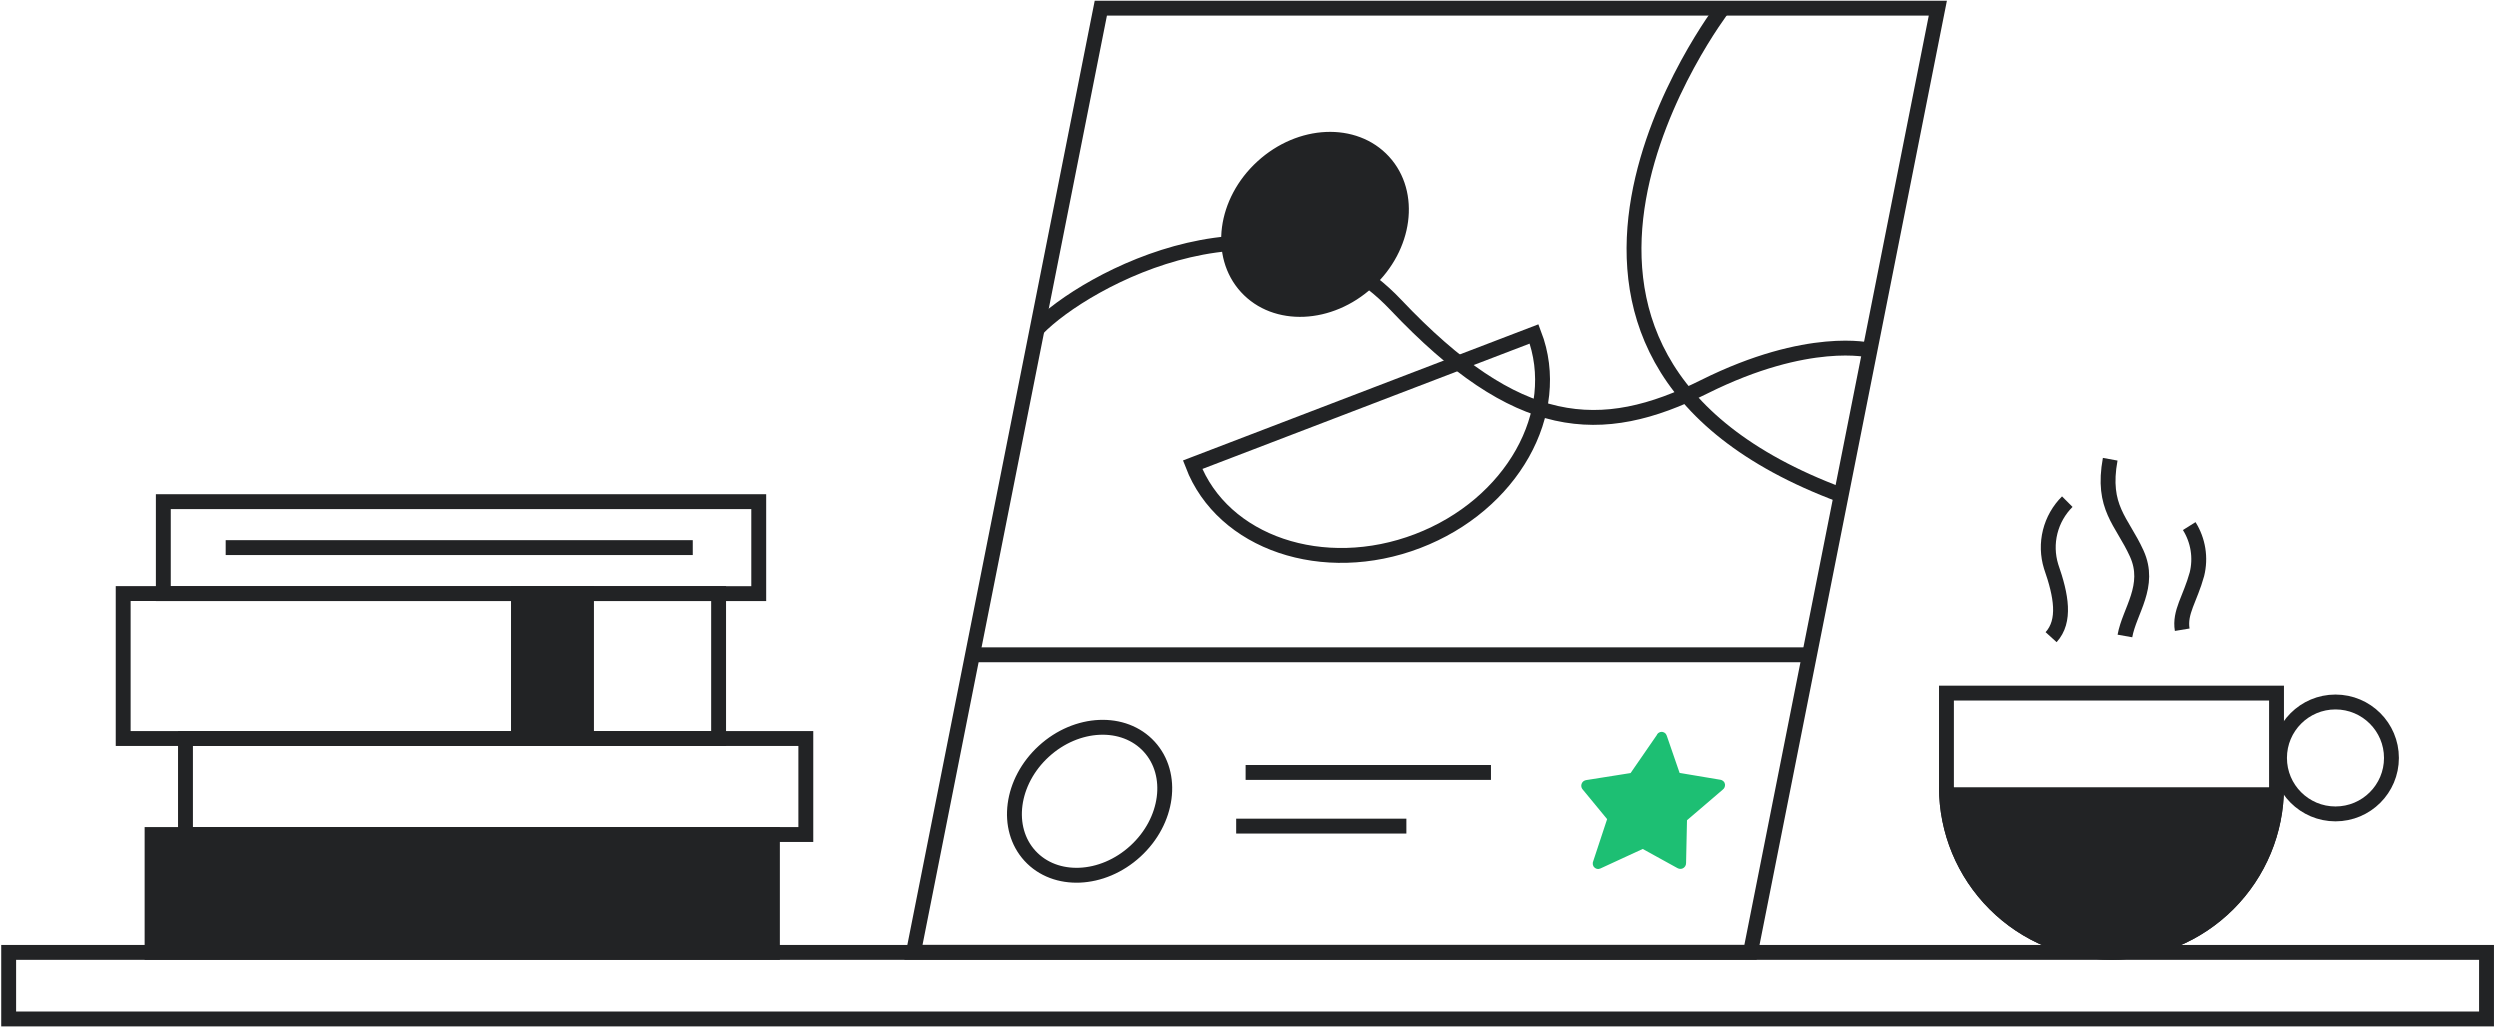 <svg width="252" height="104" viewBox="0 0 252 104" fill="none" xmlns="http://www.w3.org/2000/svg">
    <path d="M250.641 96.001H0.874V102.711H250.641V96.001Z" stroke="#222325" stroke-width="1.5"
        stroke-miterlimit="10"></path>
    <path d="M195.334 0.823H110.963L92.077 95.993H176.448L195.334 0.823Z" stroke="#222325" stroke-width="1.5"
        stroke-miterlimit="10"></path>
    <path d="M98.027 66.003H182.398" stroke="#222325" stroke-width="1.5" stroke-miterlimit="10"></path>
    <path d="M77.86 84.119H15.329V96.001H77.86V84.119Z" fill="#222325" stroke="#222325" stroke-width="1.5"
        stroke-miterlimit="10"></path>
    <path d="M81.227 74.442H18.696V84.119H81.227V74.442Z" stroke="#222325" stroke-width="1.5"
        stroke-miterlimit="10"></path>
    <path d="M72.435 59.831H12.417V74.442H72.435V59.831Z" stroke="#222325" stroke-width="1.5"
        stroke-miterlimit="10"></path>
    <path d="M76.481 50.567H16.463V59.838H76.481V50.567Z" stroke="#222325" stroke-width="1.5"
        stroke-miterlimit="10"></path>
    <path d="M52.268 59.831V74.442" stroke="#222325" stroke-width="1.5" stroke-miterlimit="10"></path>
    <path d="M59.1 59.831V74.442" stroke="#222325" stroke-width="1.5" stroke-miterlimit="10"></path>
    <path d="M59.1 59.831H52.268V74.442H59.1V59.831Z" fill="#222325" stroke="#222325" stroke-width="1.5"
        stroke-miterlimit="10"></path>
    <path d="M22.749 55.199H69.831" stroke="#222325" stroke-width="1.5" stroke-miterlimit="10"></path>
    <path
        d="M196.202 69.866H229.473V79.354C229.473 83.765 227.72 87.996 224.6 91.115C221.479 94.234 217.247 95.987 212.834 95.987V95.987C208.422 95.985 204.192 94.232 201.073 91.113C197.954 87.994 196.202 83.764 196.202 79.354V69.866Z"
        stroke="#222325" stroke-width="1.5" stroke-miterlimit="10"></path>
    <path
        d="M229.473 79.354C229.473 83.764 227.721 87.993 224.602 91.113C221.483 94.232 217.253 95.985 212.841 95.987V95.987C208.428 95.987 204.196 94.234 201.075 91.115C197.955 87.996 196.202 83.765 196.202 79.354"
        fill="#222325"></path>
    <path
        d="M229.473 79.354C229.473 83.764 227.721 87.993 224.602 91.113C221.483 94.232 217.253 95.985 212.841 95.987V95.987C208.428 95.987 204.196 94.234 201.075 91.115C197.955 87.996 196.202 83.765 196.202 79.354"
        stroke="#222325" stroke-width="1.5" stroke-miterlimit="10"></path>
    <path
        d="M235.416 82.041C238.532 82.041 241.058 79.516 241.058 76.401C241.058 73.286 238.532 70.761 235.416 70.761C232.3 70.761 229.774 73.286 229.774 76.401C229.774 79.516 232.3 82.041 235.416 82.041Z"
        stroke="#222325" stroke-width="1.5" stroke-miterlimit="10"></path>
    <path
        d="M206.751 64.226C208.235 62.588 207.787 60.062 206.751 57.095C206.403 55.962 206.371 54.755 206.658 53.604C206.945 52.454 207.542 51.404 208.382 50.567"
        stroke="#222325" stroke-width="1.5" stroke-miterlimit="10"></path>
    <path
        d="M214.192 64.107C214.64 61.581 216.866 59.062 215.382 55.794C213.898 52.526 211.812 51.19 212.708 46.291"
        stroke="#222325" stroke-width="1.5" stroke-miterlimit="10"></path>
    <path
        d="M219.967 63.477C219.673 61.699 220.772 60.356 221.451 57.879C221.653 57.06 221.688 56.209 221.555 55.376C221.421 54.542 221.122 53.745 220.674 53.03"
        stroke="#222325" stroke-width="1.5" stroke-miterlimit="10"></path>
    <path
        d="M114.445 85.805C117.764 82.767 118.388 78.049 115.84 75.268C113.292 72.486 108.536 72.694 105.217 75.731C101.898 78.769 101.274 83.487 103.822 86.269C106.37 89.05 111.126 88.843 114.445 85.805Z"
        stroke="#222325" stroke-width="1.5" stroke-miterlimit="10"></path>
    <path d="M125.558 77.863H150.289" stroke="#222325" stroke-width="1.5" stroke-miterlimit="10"></path>
    <path d="M124.606 83.272H141.763" stroke="#222325" stroke-width="1.5" stroke-miterlimit="10"></path>
    <path
        d="M167.53 74.302L168.93 78.36C168.941 78.364 168.954 78.364 168.965 78.36L173.347 79.095C173.396 79.095 173.403 79.165 173.347 79.2L169.553 82.447C169.549 82.465 169.549 82.484 169.553 82.503L169.455 87.016C169.455 87.065 169.392 87.107 169.35 87.079L165.633 85.029H165.577L161.132 87.079C161.124 87.089 161.112 87.096 161.098 87.097C161.085 87.098 161.072 87.094 161.062 87.086C161.052 87.078 161.045 87.066 161.044 87.052C161.043 87.039 161.047 87.026 161.055 87.016L162.546 82.503C162.553 82.485 162.553 82.465 162.546 82.447L159.9 79.235C159.894 79.225 159.891 79.214 159.89 79.203C159.89 79.191 159.892 79.18 159.897 79.169C159.901 79.159 159.909 79.15 159.918 79.143C159.927 79.136 159.938 79.132 159.949 79.13L164.59 78.395C164.608 78.401 164.628 78.401 164.646 78.395L167.446 74.337C167.453 74.253 167.516 74.253 167.53 74.302Z"
        fill="#1DBF73" stroke="#1DBF73" stroke-miterlimit="10"></path>
    <path
        d="M104.537 33.172C109.381 28.148 128.435 17.777 140.685 30.716C152.935 43.654 161.3 44.213 171.8 38.979C182.3 33.745 188.523 35.306 188.523 35.306"
        stroke="#222325" stroke-width="1.5" stroke-miterlimit="10"></path>
    <path d="M173.662 0.823C173.662 0.823 147.062 35.536 185.562 49.895" stroke="#222325" stroke-width="1.5"
        stroke-miterlimit="10"></path>
    <path
        d="M137.859 28.407C141.674 24.915 142.392 19.491 139.462 16.294C136.533 13.096 131.066 13.334 127.251 16.826C123.436 20.318 122.718 25.741 125.647 28.939C128.577 32.137 134.044 31.899 137.859 28.407Z"
        fill="#222325" stroke="#222325" stroke-width="1.5" stroke-miterlimit="10"></path>
    <path
        d="M120.217 46.844C123.241 54.73 133.398 58.173 142.897 54.541C152.396 50.91 157.66 41.568 154.636 33.661L120.217 46.844Z"
        stroke="#222325" stroke-width="1.5" stroke-miterlimit="10"></path>
</svg>